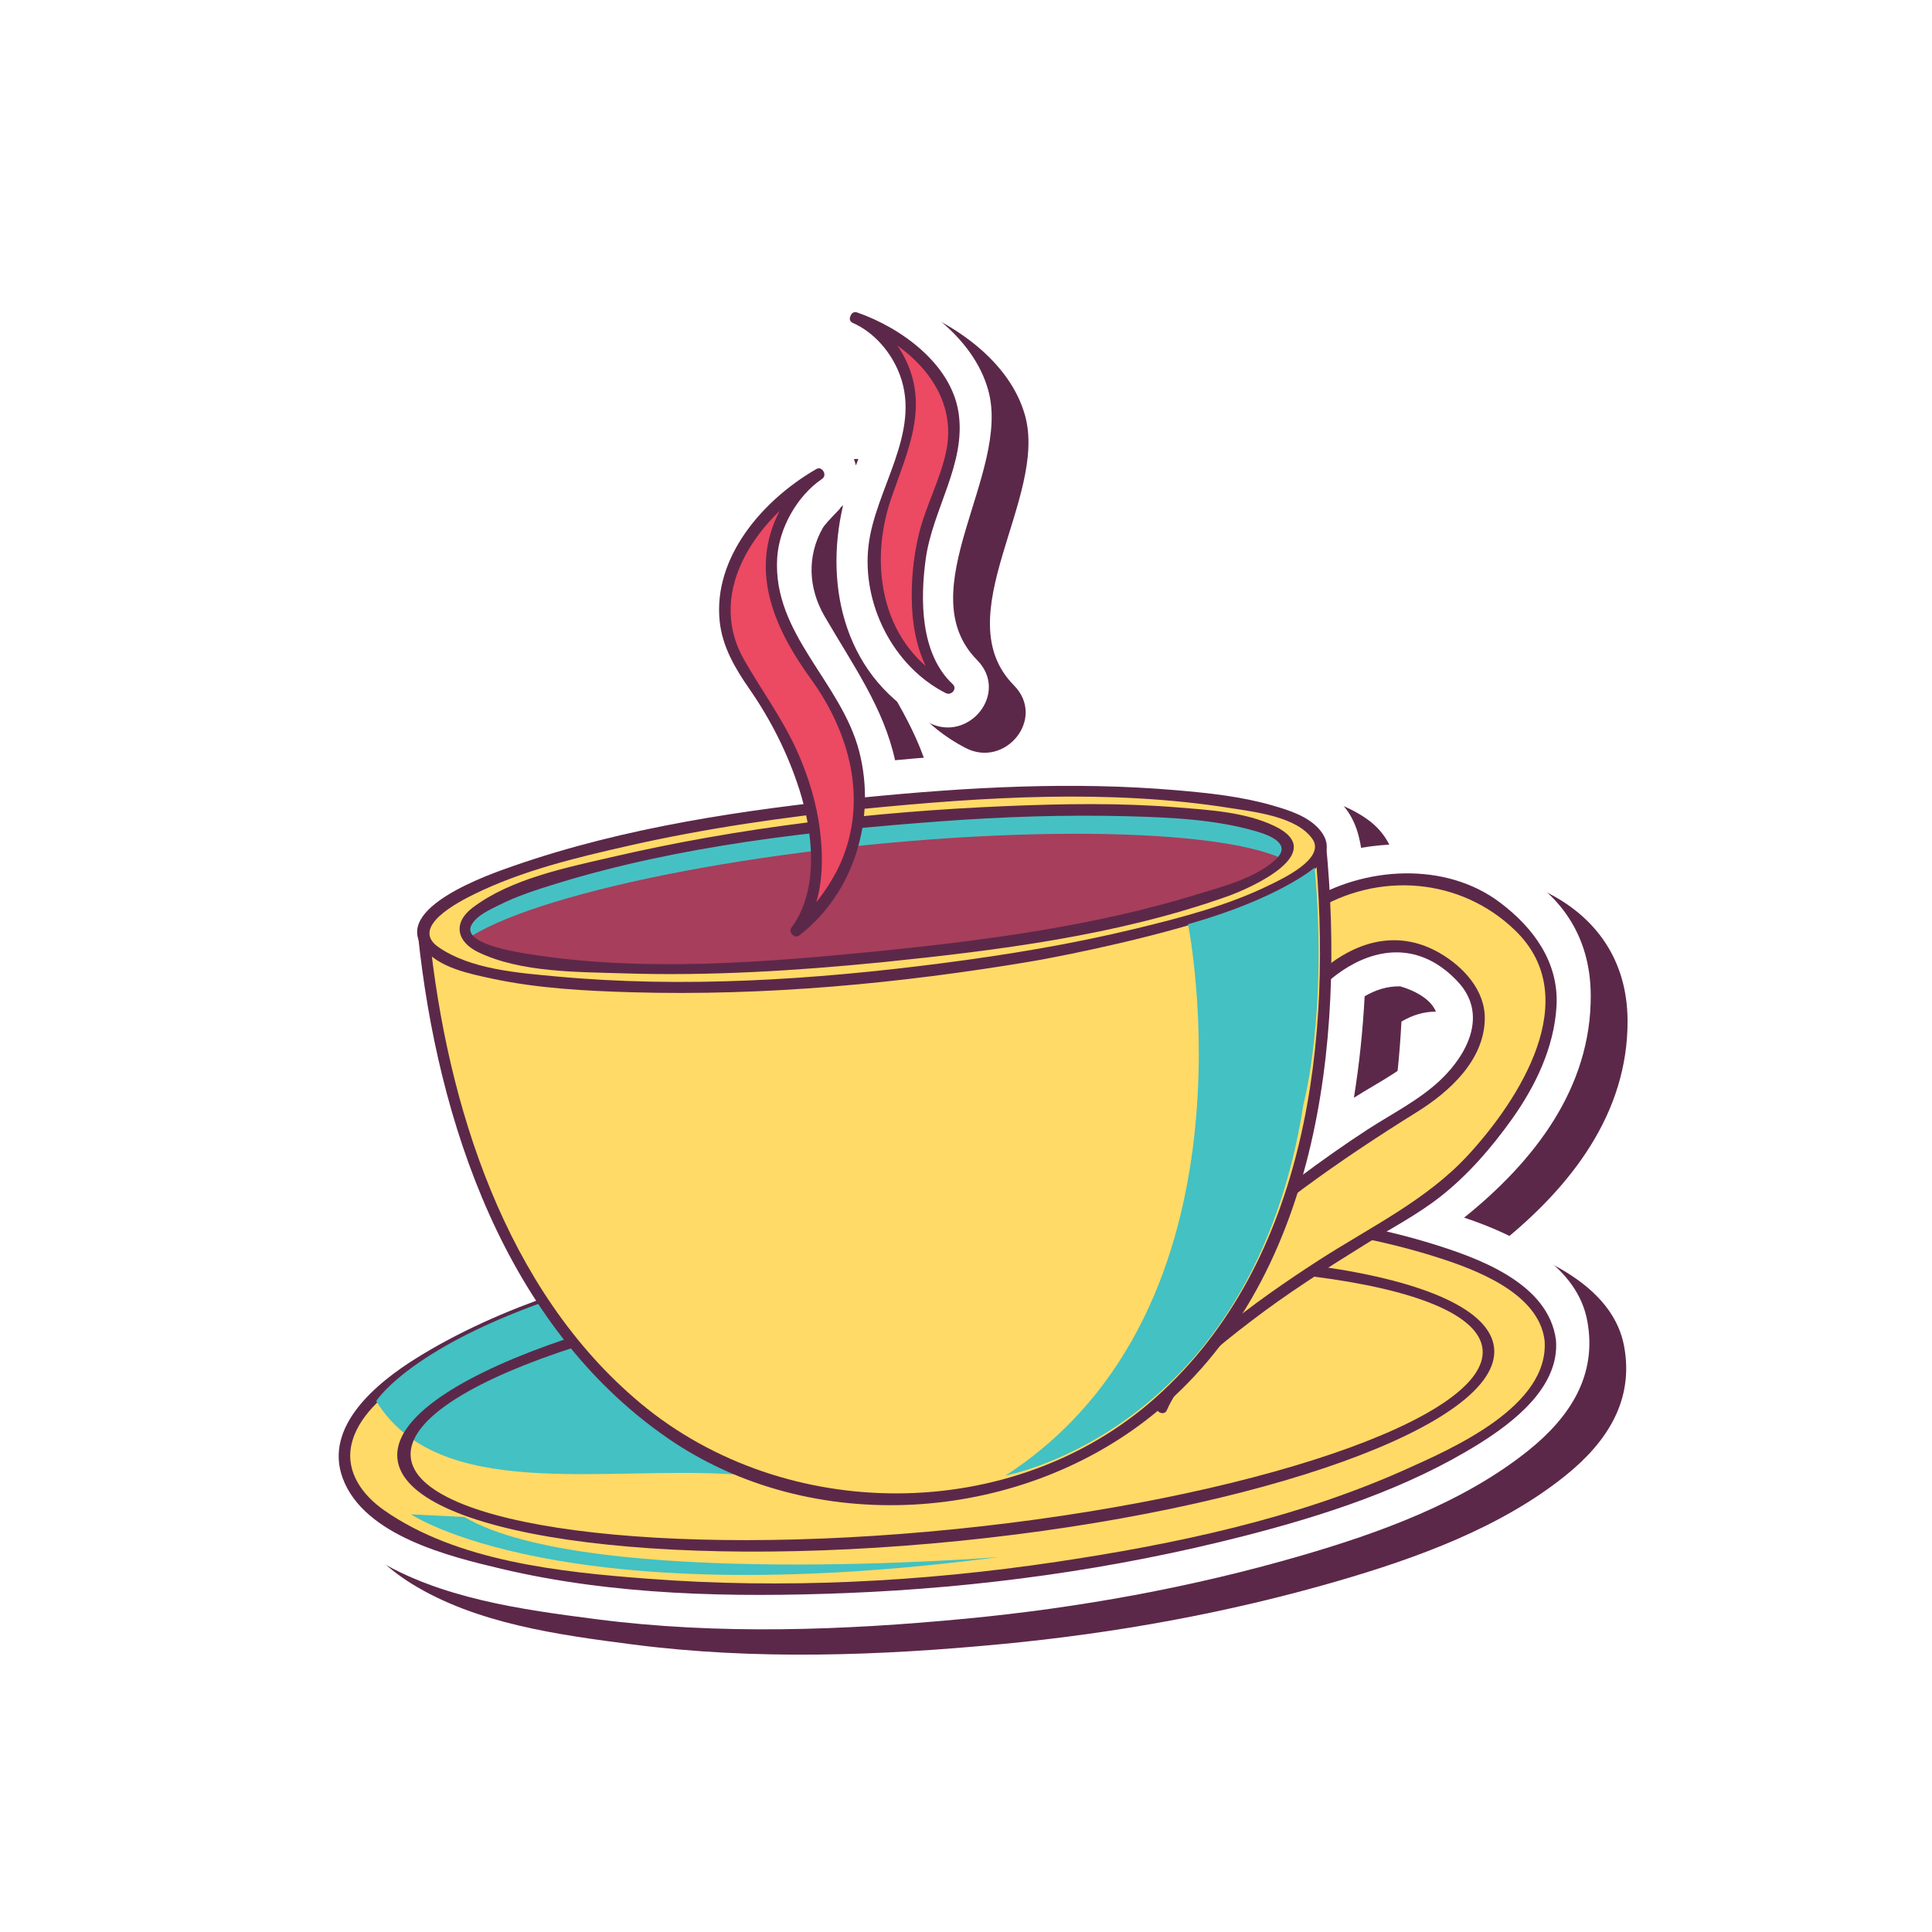 <?xml version="1.0" encoding="utf-8"?>
<!-- Generator: Adobe Illustrator 27.5.0, SVG Export Plug-In . SVG Version: 6.00 Build 0)  -->
<svg version="1.1" id="Layer_1" xmlns="http://www.w3.org/2000/svg" xmlns:xlink="http://www.w3.org/1999/xlink" x="0px" y="0px"
	 viewBox="0 0 425.2 425.2" style="enable-background:new 0 0 425.2 425.2;" xml:space="preserve">
<rect x="0" style="fill:#FFFFFF;" width="425.2" height="425.2"/>
<g>
	<path style="fill:#5C2849;" d="M330.339,273.544c15.324-12.331,27.993-28.466,27.859-49.011
		c-0.174-26.785-27.92-36.181-50.55-32.379c-0.706-4.552-2.349-8.679-6.64-11.782c-6.057-4.375-14.012-5.77-21.22-6.927
		c-24.451-3.915-49.998-2.88-74.699-0.565c-2.552-11.613-9.188-20.785-15.525-31.71c-3.576-6.161-3.876-13.23-0.411-19.358
		c0.82-1.457,5.044-5.298,3.613-4.287c0.335-0.237,0.6-0.507,0.893-0.764c-4.326,18.311,0.656,38.405,18.836,47.848
		c8.744,4.542,17.827-6.51,10.64-13.79c-15.063-15.264,7.499-41.187,2.468-59.352c-3.319-11.982-15.686-20.421-26.811-24.385
		c-9.333-3.329-15.811,11.918-6.763,16.05c10.365,4.73,7.986,16.14,4.444,24.866c-1.184-5.15-6.515-9.193-12.569-5.636
		c-9.469,5.563-18.008,14.12-22.319,24.272c-8.048,18.955,5.425,33.479,12.977,49.883c-15.861,2.321-31.604,5.286-47.053,9.691
		c-10.471,2.986-23.17,6.812-30.86,15.023c-9.277,9.907-1.287,30.931,1.318,42.117c3.596,15.429,9.423,30.456,17.143,44.332
		c-15.071,6.253-30.985,15.018-37.923,29.472c-6.287,13.094,2.669,24.733,13.401,31.393c14.249,8.833,32.456,11.277,48.715,13.379
		c26.89,3.476,54.383,2.47,81.295-0.104c24.872-2.378,49.621-6.849,73.619-13.806c17.425-5.053,36.041-11.772,50.339-23.282
		c9.084-7.311,15.102-16.516,12.882-28.458C355.244,284.47,342.755,277.695,330.339,273.544z M306.071,247.173
		c1.201-7.383,1.966-14.84,2.365-22.346c2.369-1.371,4.821-2.218,7.829-2.189c6.396,1.879,11.292,6.315,6.042,12.812
		c-4.115,5.094-10.63,8.147-16.051,11.6C306.192,247.09,306.134,247.134,306.071,247.173z"/>
	<path style="fill:#FFFFFF;" d="M322.236,267.978c15.324-12.331,27.993-28.466,27.859-49.011
		c-0.173-26.785-27.92-36.182-50.549-32.38c-0.706-4.552-2.35-8.679-6.639-11.781c-6.057-4.376-14.013-5.771-21.221-6.927
		c-24.451-3.916-49.999-2.88-74.698-0.566c-2.553-11.613-9.188-20.786-15.527-31.709c-3.575-6.161-3.873-13.231-0.411-19.359
		c0.823-1.458,5.045-5.298,3.613-4.288c0.338-0.237,0.601-0.507,0.893-0.763c-4.327,18.311,0.655,38.406,18.836,47.848
		c8.745,4.542,17.828-6.51,10.639-13.79c-15.061-15.264,7.5-41.188,2.469-59.353c-3.317-11.982-15.686-20.42-26.81-24.385
		c-9.335-3.328-15.811,11.919-6.765,16.05c10.365,4.73,7.986,16.14,4.445,24.866c-1.186-5.151-6.516-9.194-12.572-5.637
		c-9.468,5.563-18.008,14.121-22.317,24.273c-8.048,18.955,5.423,33.479,12.977,49.882c-15.862,2.321-31.605,5.286-47.053,9.691
		c-10.472,2.987-23.169,6.813-30.859,15.023c-9.278,9.906-1.289,30.931,1.317,42.116c3.594,15.429,9.424,30.457,17.142,44.332
		c-15.07,6.253-30.984,15.018-37.923,29.472c-6.286,13.095,2.67,24.733,13.403,31.393c14.247,8.834,32.456,11.277,48.715,13.379
		c26.891,3.476,54.384,2.47,81.294-0.104c24.871-2.379,49.621-6.849,73.618-13.807c17.426-5.053,36.041-11.772,50.341-23.281
		c9.083-7.311,15.1-16.516,12.88-28.458C347.141,278.904,334.654,272.129,322.236,267.978z M297.969,241.607
		c1.2-7.383,1.966-14.839,2.365-22.345c2.368-1.371,4.819-2.218,7.828-2.189c6.395,1.879,11.292,6.314,6.042,12.811
		c-4.115,5.093-10.631,8.146-16.05,11.6C298.09,241.524,298.03,241.568,297.969,241.607z"/>
	<g>
		<g>
			<g>
				<path style="fill:#FFDA67;" d="M341.19,294.981c2.18,21.596-55.456,45.097-128.732,52.489
					c-73.276,7.394-134.439-4.124-136.62-25.72c-2.179-21.603,55.455-45.102,128.727-52.49
					C277.84,261.864,339.012,273.38,341.19,294.981z"/>
				<g>
					<path style="fill:#5C2849;" d="M339.934,294.981c1.118,14.503-20.252,23.79-30.764,28.497
						c-24.095,10.789-50.676,16.381-76.659,20.259c-29.733,4.438-60.151,6-90.145,3.701c-18.96-1.454-41.824-3.802-57.881-15.094
						c-4.647-3.268-8.379-8.259-7.185-14.186c1.291-6.403,7.321-11.314,12.323-14.899c17.981-12.888,41.112-19.13,62.33-24.132
						c29.83-7.033,60.637-10.398,91.259-10.823c24.275-0.336,49.614,0.967,72.909,8.351
						C324.615,279.345,338.625,284.509,339.934,294.981c0.198,1.586,2.713,1.604,2.513,0c-1.586-12.683-17.367-18.228-27.769-21.407
						c-22.857-6.986-47.744-8.007-71.466-7.783c-29.754,0.281-59.635,3.747-88.684,10.172c-21.572,4.77-44.003,11.185-62.917,22.956
						c-8.528,5.308-20.472,14.961-16.167,26.463c4.722,12.617,23.447,17.174,34.865,19.878c24.7,5.848,50.773,6.348,76.011,5.343
						c29.375-1.169,58.827-5.222,87.315-12.517c17.838-4.567,36.055-10.489,51.784-20.276c7.717-4.802,17.818-12.583,17.028-22.828
						C342.322,293.376,339.809,293.365,339.934,294.981z"/>
				</g>
			</g>
			<path style="fill:#43C1C3;" d="M102.185,333.864l-11.746-0.589c0,0,32.64,22.12,129.347,9.408
				C219.786,342.683,129.564,349.958,102.185,333.864z"/>
			<path style="fill:#43C1C3;" d="M82.798,308.355c0,0,8.672-13.923,48.315-25.514c0,0,15.882,39.362,78.444,39.989
				c0,0-26.014,3.116-47.637,1.675C132.605,322.548,96.54,330.72,82.798,308.355z"/>
			<path style="fill:#5C2849;" d="M205.092,278.574c-66.65,6.726-119.317,25.73-117.629,42.449
				c1.686,16.72,57.085,24.82,123.739,18.096c66.648-6.721,119.317-25.727,117.626-42.444
				C327.148,279.953,271.743,271.852,205.092,278.574z M210.195,336.533c-64.628,6.523-118.259-0.559-119.796-15.807
				c-1.538-15.25,49.6-32.895,114.224-39.414c64.621-6.52,120.124,0.364,121.66,15.617
				C327.824,312.179,274.815,330.013,210.195,336.533z"/>
			<g>
				<path style="fill:#FFDA67;" d="M288.436,199.504c0,0,25.6-16.196,45.974,4.439c20.373,20.63-9.888,52.552-19.117,59.139
					c-9.227,6.592-52.602,29.787-59.584,46.654l6.834-29.48c0,0,19.54-18.999,46.995-35.566
					c27.453-16.568,14.158-33.425-0.037-36.351c-10.574-2.176-25.765,9.243-30.178,25.328L288.436,199.504z"/>
				<g>
					<path style="fill:#5C2849;" d="M289.07,200.588c14.211-8.866,32.393-7.481,44.452,4.243
						c15.257,14.833,0.828,37.168-10.407,49.376c-9.154,9.946-21.614,15.885-32.844,23.13c-7.392,4.77-14.631,9.799-21.426,15.392
						c-5.469,4.501-11.308,9.764-14.22,16.374c0.765,0.322,1.53,0.645,2.296,0.968c1.213-5.233,2.426-10.467,3.64-15.7
						c0.789-3.402,1.577-6.804,2.366-10.206c0.227-0.981,0.455-1.962,0.683-2.944c0.256-1.107-0.338,0.078,0.023-0.269
						c14.53-13.938,31.124-25.582,48.17-36.191c7.192-4.477,14.761-11.335,14.972-20.412c0.149-6.403-4.748-11.612-9.932-14.608
						c-17.059-9.861-34.169,8.203-38.73,23.593c0.808,0.223,1.615,0.445,2.423,0.668c3.038-11.388,6.075-22.775,9.113-34.163
						c0.418-1.567-2.005-2.232-2.423-0.668c-3.038,11.388-6.075,22.775-9.113,34.163c-0.418,1.569,1.963,2.218,2.423,0.668
						c4.879-16.464,25.075-34.253,40.308-17.946c6.678,7.148,2.18,15.958-3.868,21.674c-4.64,4.385-10.582,7.349-15.906,10.799
						c-5.229,3.39-10.311,7.005-15.308,10.727c-6.663,4.962-13.112,10.221-19.33,15.729c-1.636,1.448-4.714,3.284-5.245,5.569
						c-2.229,9.617-4.458,19.233-6.688,28.85c-0.307,1.326,1.699,2.322,2.296,0.968c3.571-8.103,11.468-14.17,18.3-19.425
						c8.092-6.223,16.737-11.72,25.403-17.099c5.515-3.423,11.47-6.514,16.579-10.543c6.035-4.76,11.166-10.693,15.619-16.927
						c5.218-7.307,9.317-15.799,9.86-24.87c0.58-9.7-5.063-17.344-12.486-22.92c-12.015-9.025-29.856-7.91-42.268-0.167
						C286.431,199.274,287.691,201.449,289.07,200.588z"/>
				</g>
			</g>
			<path style="fill:#46C1C3;stroke:#5C2849;stroke-width:0.837;stroke-miterlimit:10;" d="M287.091,186.335
				c0.953,9.44-40.408,21.342-92.382,26.585c-51.981,5.244-94.884,1.84-95.834-7.597c-0.953-9.441,40.407-21.344,92.383-26.586
				C243.234,173.491,286.14,176.893,287.091,186.335z"/>
			<path style="fill:#A73E5C;" d="M286.755,193.56c0.955,9.442-40.41,21.343-92.386,26.588c-51.973,5.245-94.878,1.84-95.83-7.598
				c-0.953-9.441,40.407-21.346,92.383-26.59C242.898,180.719,285.806,184.119,286.755,193.56z"/>
			<g>
				<path style="fill:#FFDA67;" d="M290.579,185.822c7.867,77.956-22.434,137.33-85.176,143.664
					c-65.546,6.613-104.941-52.188-112.157-123.754c0,0,10.6,17.327,99.632,8.345C279.451,205.339,290.579,185.822,290.579,185.822z
					"/>
				<g>
					<path style="fill:#5C2849;" d="M289.323,185.822c4.14,42.321-1.395,91.793-34.993,121.764
						c-31.343,27.959-81.499,27.854-113.396,1.224c-29.783-24.865-42.552-65.781-46.432-103.078c-0.78,0.211-1.56,0.423-2.34,0.634
						c1.507,2.412,4.805,3.878,7.271,4.955c10.165,4.438,21.83,5.501,32.767,6.177c25.656,1.587,51.693-0.776,77.121-4.062
						c19.957-2.579,40.174-6.112,59.12-13.095c7.188-2.649,19.011-6.628,23.224-13.885c0.815-1.403-1.356-2.668-2.169-1.268
						c-1.444,2.487-5.571,4.984-8.335,6.596c-12.103,7.057-26.298,10.654-39.848,13.662c-27.016,5.996-54.995,8.797-82.622,9.762
						c-16.612,0.58-33.91,0.539-50.145-3.503c-4.134-1.028-12.113-3.248-14.214-6.607c-0.611-0.979-2.478-0.682-2.34,0.634
						c4.288,41.219,19.344,86.141,54.88,110.732c31.666,21.913,76.996,18.879,106.719-4.972
						c36.47-29.263,42.492-82.256,38.245-125.67C291.679,184.225,289.165,184.209,289.323,185.822z"/>
				</g>
			</g>
			<g>
				<path style="fill:#FFDA67;" d="M189.997,176.767c-54.497,5.497-97.813,18.463-96.751,28.964
					c1.057,10.495,46.095,14.553,100.584,9.054c54.492-5.497,97.812-18.466,96.749-28.963
					C289.521,175.325,244.488,171.268,189.997,176.767z M194.369,210.493c-50.087,5.057-91.364,2.52-92.188-5.665
					c-0.825-8.185,39.113-18.914,89.198-23.969c50.095-5.053,91.367-2.515,92.193,5.665
					C284.396,194.711,244.461,205.442,194.369,210.493z"/>
				<g>
					<path style="fill:#5C2849;" d="M189.997,175.511c-25.914,2.662-52.383,6.483-77.075,15.094
						c-4.88,1.702-26.905,9.214-19.677,18.163c3.413,4.227,10.078,5.544,15.067,6.614c10.071,2.157,20.522,2.702,30.788,2.999
						c29.338,0.848,58.951-1.927,87.863-6.788c5.458-0.918,75.793-13.73,63.617-28.81c-2.513-3.111-6.85-4.453-10.538-5.52
						c-6.803-1.971-13.996-2.728-21.028-3.337C236.104,171.94,212.831,173.249,189.997,175.511c-1.597,0.158-1.612,2.672,0,2.512
						c26.547-2.629,54.244-4.396,80.733-0.19c5.349,0.849,14.701,1.881,18.115,6.818c3.004,4.342-6.844,8.858-9.432,10.128
						c-9.236,4.535-19.494,7.179-29.445,9.596c-14.125,3.43-28.514,5.792-42.921,7.649c-27.951,3.604-56.708,5.484-84.834,2.855
						c-8.234-0.77-18.694-1.546-25.732-6.448c-6.405-4.462,4.628-10.037,7.932-11.659c10.57-5.19,22.436-8.027,33.854-10.619
						c17.028-3.865,34.371-6.347,51.73-8.13C191.592,177.859,191.608,175.345,189.997,175.511z"/>
					<path style="fill:#5C2849;" d="M194.369,209.237c-25.646,2.544-52.789,4.844-78.401,0.664
						c-2.13-0.348-14.563-2.187-12.168-6.395c1.179-2.071,4.063-3.329,6.085-4.342c4.048-2.028,8.426-3.424,12.743-4.747
						c27.034-8.287,55.958-11.534,84.043-13.632c13.888-1.038,27.839-1.515,41.764-1.136c9.308,0.253,19.003,0.688,27.997,3.301
						c3.305,0.96,8.023,2.895,4.199,6.328c-4.585,4.116-11.786,5.908-17.507,7.662C240.917,203.746,217.4,206.874,194.369,209.237
						c-1.595,0.163-1.611,2.677,0,2.512c25.339-2.599,51.617-5.892,75.738-14.468c5.404-1.922,22.519-9.666,10.374-15.493
						c-6.428-3.083-14.377-3.524-21.359-4.094c-12.604-1.029-25.32-0.806-37.942-0.275c-28.989,1.221-58.245,4.636-86.529,11.208
						c-10.033,2.332-22.214,4.753-30.636,11.136c-4.413,3.345-3.519,7.512,1.256,9.803c9.414,4.519,21.889,4.324,32.045,4.654
						c19.025,0.617,38.128-0.593,57.052-2.471C195.966,211.59,195.981,209.077,194.369,209.237z"/>
				</g>
			</g>
			<g>
				<g>
					<path style="fill:#EC4963;" d="M188.319,69.982c0,0,29.868,10.232,19.576,34.37c-10.29,24.139-5.553,41.425,0.89,47.109
						c0,0-27.051-13.511-12.025-46.602C208.635,78.71,188.319,69.982,188.319,69.982z"/>
					<g>
						<path style="fill:#5C2849;" d="M187.985,71.193c11.833,4.118,23.029,14.529,20.278,28.028
							c-1.28,6.282-4.551,12.129-6.057,18.42c-1.248,5.21-1.73,10.615-1.487,15.961c0.299,6.606,2.184,14.085,7.178,18.747
							c0.507-0.657,1.015-1.316,1.523-1.973c-15.232-7.727-18.439-25.734-13.267-40.727c3.66-10.608,8.51-20.405,2.755-31.298
							c-2.076-3.929-5.848-7.647-9.955-9.455c-1.468-0.645-2.748,1.519-1.268,2.17c4.79,2.108,8.519,6.574,10.337,11.386
							c4.814,12.743-5.372,25.116-6.867,37.554c-1.538,12.787,5.35,26.631,16.996,32.539c1.229,0.624,2.609-0.958,1.522-1.973
							c-7.169-6.693-7.165-18.689-5.924-27.626c1.516-10.911,8.925-20.966,7.208-32.158c-1.646-10.733-12.688-18.672-22.305-22.018
							C187.119,68.237,186.465,70.664,187.985,71.193z"/>
					</g>
				</g>
				<g>
					<path style="fill:#EC4963;" d="M180.194,104.375c0,0-33.55,19.233-15.292,45.02c18.262,25.79,16.744,47.199,10.346,55.414
						c0,0,29.35-22.386,3.206-57.517C157.8,119.534,180.194,104.375,180.194,104.375z"/>
					<g>
						<path style="fill:#5C2849;" d="M179.56,103.29c-11.604,6.719-22.646,19.274-21.17,33.453
							c0.583,5.593,3.404,10.372,6.544,14.892c4.711,6.782,8.465,14.232,10.978,22.097c2.983,9.338,4.5,22.017-1.748,30.443
							c-0.731,0.986,0.733,2.479,1.719,1.719c12.208-9.425,16.999-25.836,13.218-40.501c-3.953-15.33-19.086-25.849-18.054-42.61
							c0.402-6.528,4.348-13.581,9.782-17.322C182.152,104.548,180.898,102.37,179.56,103.29c-4.066,2.8-7.394,7.246-9.192,11.8
							c-4.896,12.397,0.795,24.277,8.104,34.355c8.557,11.798,12.564,26.651,6.551,40.423c-2.204,5.047-6.669,10.97-10.408,13.855
							c0.573,0.573,1.146,1.146,1.719,1.719c4.79-6.46,5.066-15.302,4.092-22.962c-0.734-5.768-2.482-11.472-4.82-16.786
							c-3.238-7.357-7.916-13.585-11.853-20.516c-8.839-15.566,3.7-31.975,17.076-39.719
							C182.229,104.649,180.965,102.478,179.56,103.29z"/>
					</g>
				</g>
			</g>
			<path style="fill:#43C1C3;" d="M261.469,203.397c0,0,16.996,84.238-40.158,121.338c0,0,54.383-9.733,65.583-81.855
				c0,0,5.345-19.657,2.441-51.946C289.335,190.934,281.523,197.746,261.469,203.397z"/>
		</g>
	</g>
</g>
</svg>
